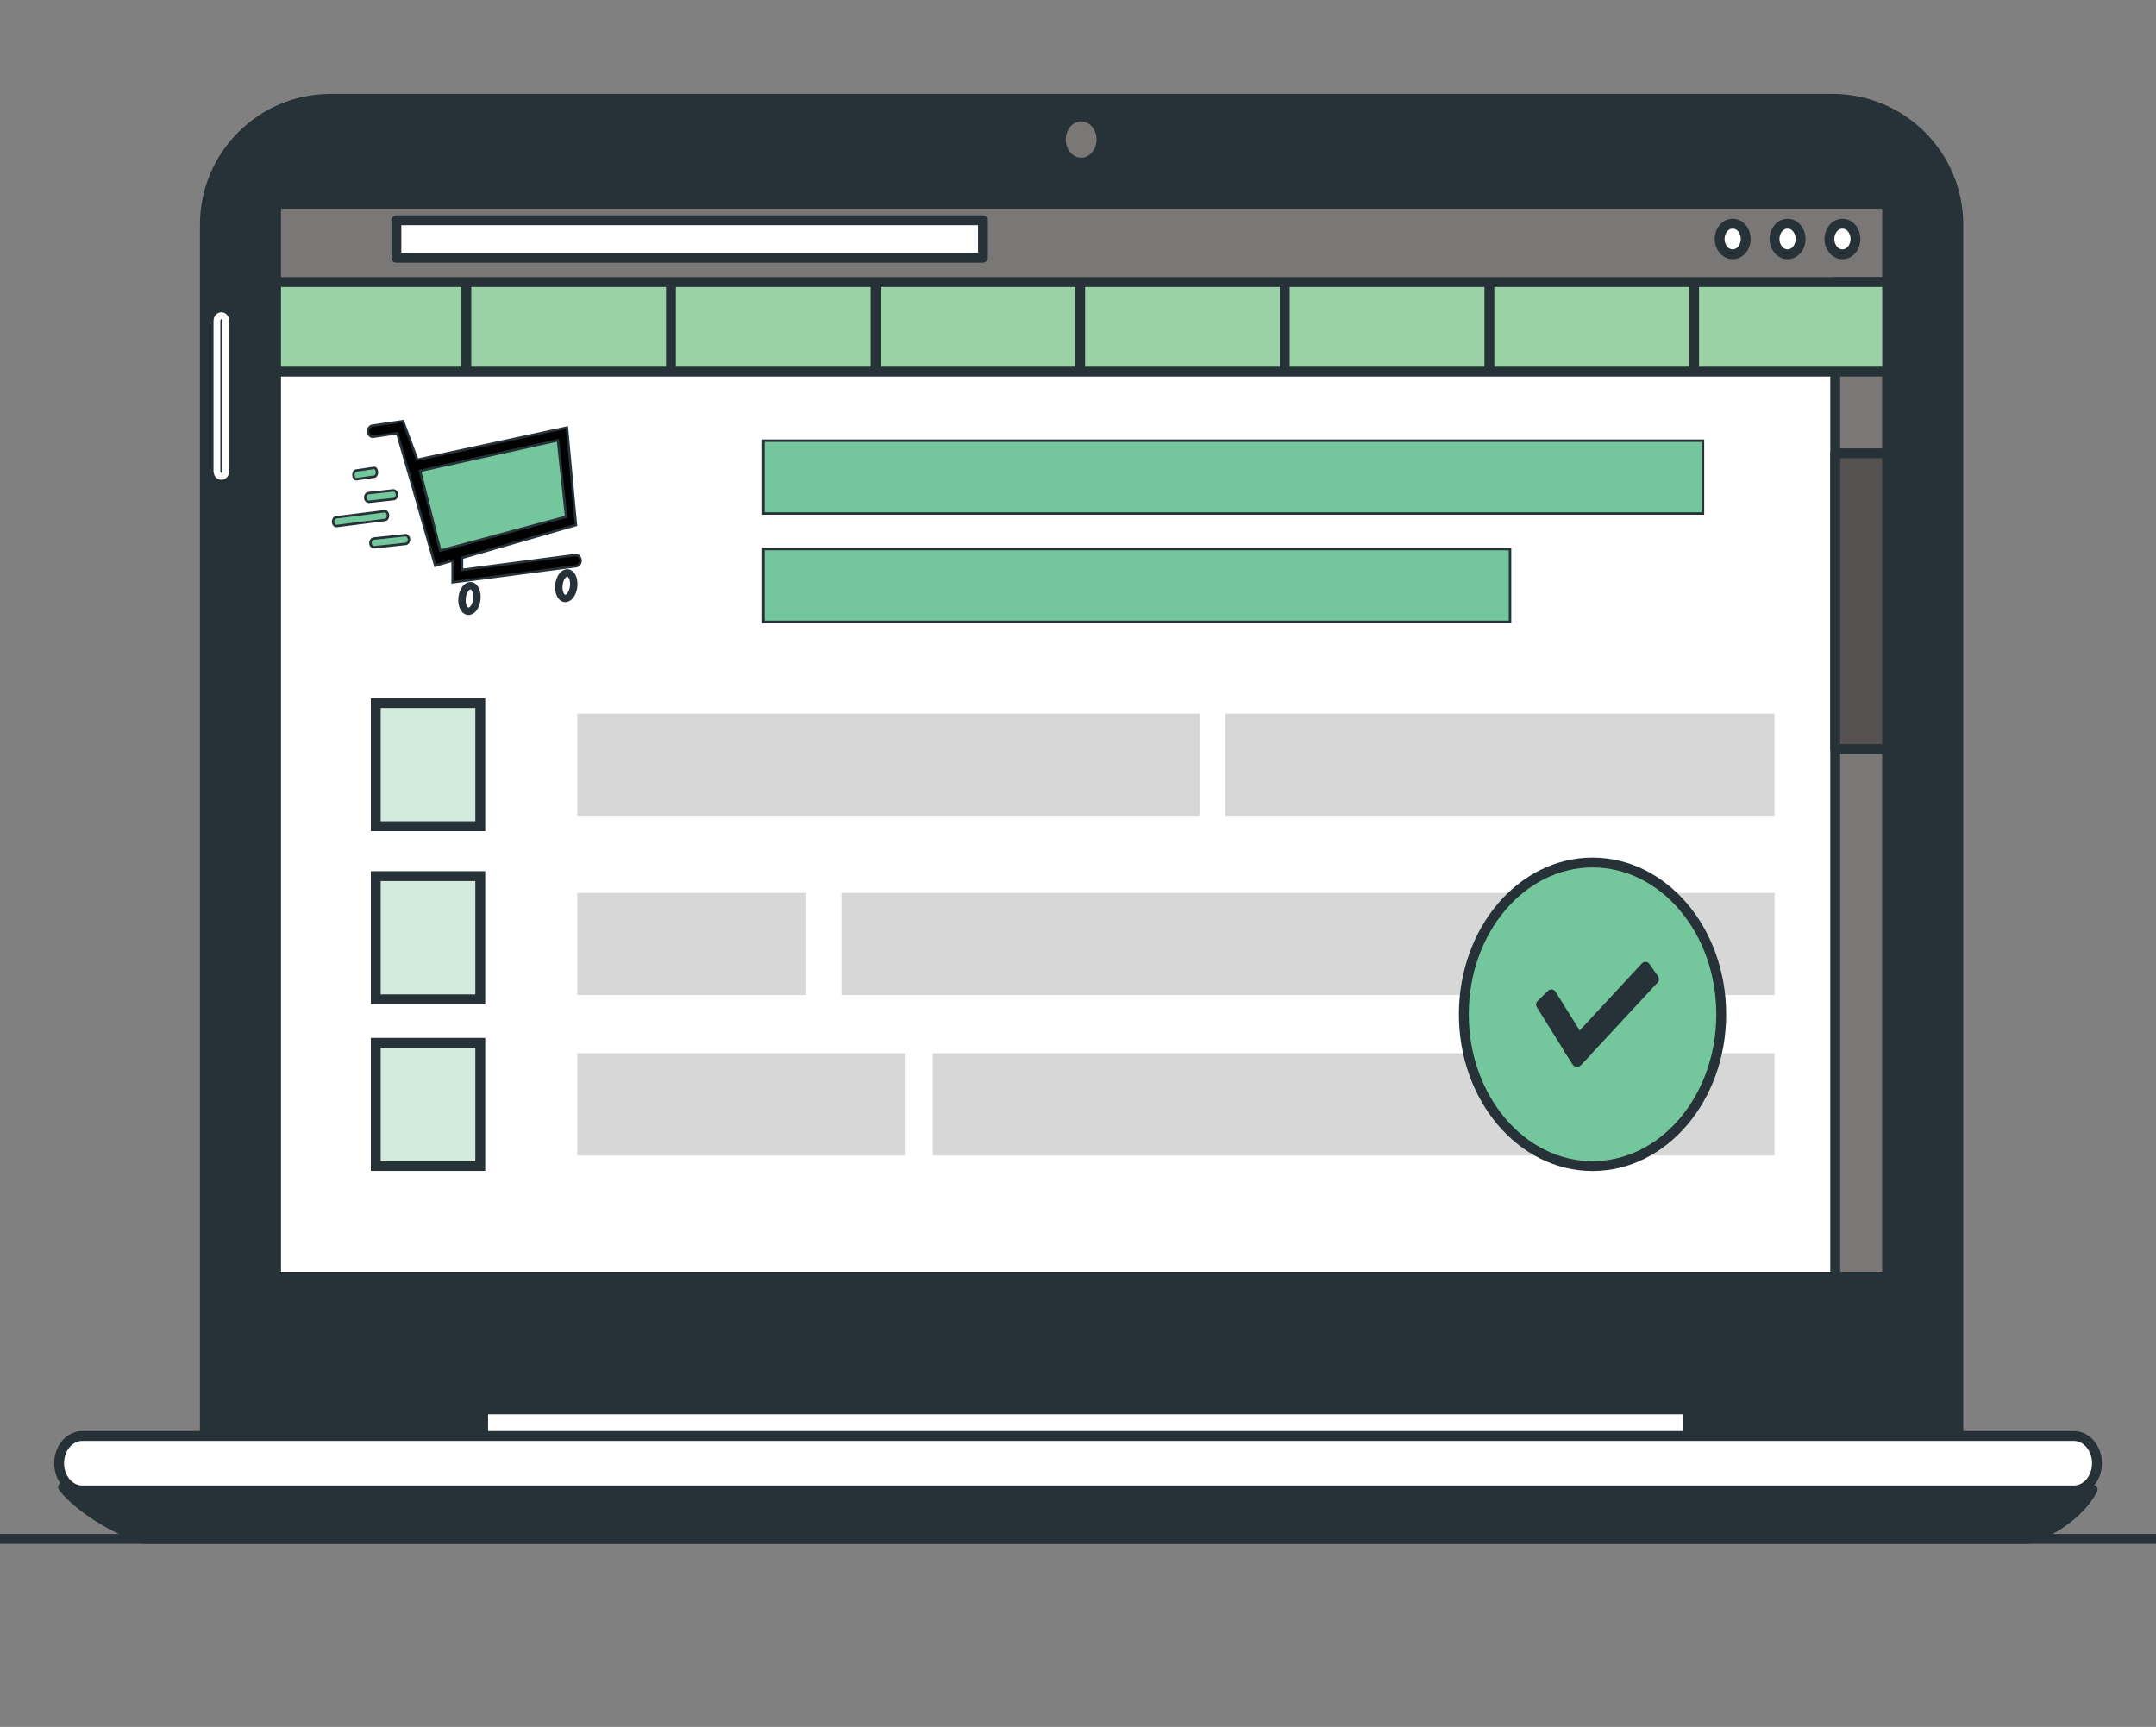<?xml version="1.0" encoding="utf-8"?>
<!-- Generator: Adobe Illustrator 25.2.1, SVG Export Plug-In . SVG Version: 6.00 Build 0)  -->
<svg version="1.1" id="Layer_1" xmlns="http://www.w3.org/2000/svg" xmlns:xlink="http://www.w3.org/1999/xlink" x="0px" y="0px"
	 viewBox="0 0 218.44 175" style="enable-background:new 0 0 218.44 175;" xml:space="preserve">
<rect x="0" y="0" width="218.44" height="175" fill="#808080" stroke="none"/>
<style type="text/css">
	.st0{fill:#263238;stroke:#263238;stroke-linecap:round;stroke-linejoin:round;stroke-miterlimit:10;}
	.st1{fill:#FFFFFF;stroke:#263238;stroke-linecap:round;stroke-linejoin:round;stroke-miterlimit:10;}
	.st2{fill:#7A7777;}
	.st3{fill:#263238;stroke:#FFFFFF;stroke-width:0.692;stroke-linejoin:round;stroke-miterlimit:10;}
	.st4{fill:#7A7777;stroke:#263238;stroke-linecap:round;stroke-linejoin:round;stroke-miterlimit:10;}
	.st5{fill:#555251;stroke:#263238;stroke-linecap:round;stroke-linejoin:round;stroke-miterlimit:10;}
	.st6{fill:#9BD2A5;stroke:#263238;stroke-miterlimit:10;}
	.st7{fill:none;stroke:#263238;stroke-miterlimit:10;}
	.st8{fill:#D3EBDB;stroke:#263238;stroke-miterlimit:10;}
	.st9{fill:#D7D7D7;}
	.st10{fill:#74C69C;stroke:#263238;stroke-miterlimit:10;}
	.st11{fill:#010101;stroke:#263238;stroke-width:0.25;stroke-miterlimit:10;}
	.st12{fill:none;stroke:#263238;stroke-width:0.75;stroke-miterlimit:10;}
	.st13{fill:#74C69C;stroke:#263238;stroke-width:0.25;stroke-miterlimit:10;}
</style>
<g>
	<path class="st0" d="M198.4,145.95H20.76V22.76c0-7.03,5.7-12.74,12.74-12.74h152.17c7.03,0,12.74,5.7,12.74,12.74V145.95z"/>
	<rect x="48.95" y="139.4" class="st0" width="122.09" height="7.09"/>
	<rect x="48.95" y="142.82" class="st1" width="122.09" height="3.68"/>
	<path class="st0" d="M6.39,150.7c0,0,2.01,2.89,8.02,5.25h191.15c0,0,4.46-1.31,6.46-4.99L6.39,150.7z"/>
	<path class="st1" d="M210.11,151.04H8.33c-1.29,0-2.34-1.24-2.34-2.76v0c0-1.52,1.05-2.76,2.34-2.76h201.79
		c1.29,0,2.34,1.24,2.34,2.76l0,0C212.46,149.81,211.41,151.04,210.11,151.04z"/>
	<path class="st2" d="M111.1,14.14c0-1.02-0.7-1.84-1.56-1.84c-0.86,0-1.56,0.82-1.56,1.84s0.7,1.84,1.56,1.84
		C110.4,15.98,111.1,15.15,111.1,14.14z"/>
	<path class="st3" d="M22.43,48.28L22.43,48.28c-0.25,0-0.45-0.24-0.45-0.53V32.52c0-0.29,0.2-0.53,0.45-0.53l0,0
		c0.25,0,0.45,0.24,0.45,0.53v15.23C22.88,48.04,22.68,48.28,22.43,48.28z"/>
	<g>
		<g>
			<rect id="XMLID_2_" x="27.97" y="20.65" class="st1" width="163.23" height="108.73"/>
		</g>
		<g>
			<g>
				<rect id="XMLID_5_" x="27.97" y="20.65" class="st4" width="163.23" height="8.23"/>
			</g>
		</g>
		<g>
			<rect id="XMLID_4_" x="185.94" y="28.58" class="st4" width="5.25" height="100.8"/>
		</g>
		<g>
			<rect x="185.94" y="45.94" class="st5" width="5.25" height="29.97"/>
		</g>
		<g>
			<g>
				<rect id="XMLID_1_" x="27.97" y="28.58" class="st6" width="163.23" height="9.08"/>
			</g>
			<line class="st7" x1="47.25" y1="37.86" x2="47.25" y2="28.63"/>
			<line class="st7" x1="67.98" y1="37.86" x2="67.98" y2="28.63"/>
			<line class="st7" x1="88.71" y1="37.86" x2="88.71" y2="28.63"/>
			<line class="st7" x1="109.44" y1="37.86" x2="109.44" y2="28.63"/>
			<line class="st7" x1="130.17" y1="37.86" x2="130.17" y2="28.63"/>
			<line class="st7" x1="150.9" y1="37.86" x2="150.9" y2="28.63"/>
			<line class="st7" x1="171.64" y1="37.86" x2="171.64" y2="28.63"/>
		</g>
		<rect x="40.16" y="22.32" class="st1" width="59.43" height="3.8"/>
		<path class="st1" d="M176.87,24.22c0,0.86-0.59,1.55-1.32,1.55c-0.73,0-1.32-0.7-1.32-1.55c0-0.86,0.59-1.55,1.32-1.55
			C176.28,22.66,176.87,23.36,176.87,24.22z"/>
		<path class="st1" d="M182.43,24.22c0,0.86-0.59,1.55-1.32,1.55c-0.73,0-1.32-0.7-1.32-1.55c0-0.86,0.59-1.55,1.32-1.55
			C181.84,22.66,182.43,23.36,182.43,24.22z"/>
		<path class="st1" d="M187.99,24.22c0,0.86-0.59,1.55-1.32,1.55s-1.32-0.7-1.32-1.55c0-0.86,0.59-1.55,1.32-1.55
			S187.99,23.36,187.99,24.22z"/>
	</g>
</g>
<rect x="38.07" y="71.25" class="st8" width="10.59" height="12.48"/>
<rect x="38.07" y="88.79" class="st8" width="10.59" height="12.48"/>
<rect x="38.07" y="105.68" class="st8" width="10.59" height="12.48"/>
<rect x="58.49" y="72.31" class="st9" width="63.1" height="10.36"/>
<rect x="124.15" y="72.31" class="st9" width="55.64" height="10.36"/>
<rect x="58.49" y="90.48" class="st9" width="23.2" height="10.36"/>
<rect x="85.25" y="90.48" class="st9" width="94.55" height="10.36"/>
<rect x="58.49" y="106.74" class="st9" width="33.18" height="10.36"/>
<rect x="94.51" y="106.74" class="st9" width="85.28" height="10.36"/>
<ellipse class="st10" cx="161.35" cy="102.79" rx="13.04" ry="15.38"/>
<g>
	<polygon class="st0" points="157.18,100.77 156.13,101.8 159.74,107.59 160.79,106.56 	"/>
	<polygon class="st0" points="167.58,99.23 166.71,97.98 158.95,106.35 159.82,107.59 	"/>
</g>
<g>
	<g>
		<path class="st11" d="M37.3,43.77c0.03,0.31,0.27,0.53,0.53,0.49l0.34-0.05l2.07-0.31c0,0,1.65,5.67,1.71,5.89l2.15,7.53
			l1.76-0.51v2.2l12.54-1.64c0.26-0.03,0.45-0.31,0.42-0.62c-0.03-0.31-0.26-0.53-0.53-0.5l-11.48,1.5v-1.22l11.54-3.32l-0.91-9.88
			l-15.16,3.26l-1.45-3.91l-3.12,0.46C37.45,43.19,37.26,43.47,37.3,43.77z"/>
		
			<ellipse transform="matrix(0.111 -0.994 0.994 0.111 -7.974 109.761)" class="st12" cx="57.34" cy="59.34" rx="1.3" ry="0.75"/>
		
			<ellipse transform="matrix(0.111 -0.994 0.994 0.111 -17.976 101.166)" class="st12" cx="47.53" cy="60.63" rx="1.3" ry="0.75"/>
	</g>
	<g>
		<g>
			<line class="st13" x1="39.84" y1="50.15" x2="37.37" y2="50.42"/>
			<path class="st13" d="M37.37,50.85c0.01,0,0.02,0,0.03,0l2.48-0.27c0.2-0.02,0.35-0.24,0.34-0.48c-0.02-0.24-0.2-0.42-0.4-0.4
				l-2.48,0.27c-0.2,0.02-0.35,0.23-0.34,0.48C37.01,50.68,37.18,50.85,37.37,50.85z"/>
		</g>
		<g>
			<line class="st13" x1="37.91" y1="47.86" x2="36.08" y2="48.13"/>
			<path class="st13" d="M36.08,48.57c0.01,0,0.02,0,0.03,0l1.83-0.27c0.15-0.02,0.26-0.23,0.25-0.48c-0.01-0.24-0.15-0.42-0.3-0.4
				l-1.83,0.27c-0.15,0.02-0.26,0.23-0.25,0.48C35.82,48.4,35.94,48.57,36.08,48.57z"/>
		</g>
		<g>
			<line class="st13" x1="39" y1="52.26" x2="34.07" y2="52.88"/>
			<path class="st13" d="M34.07,53.31c0.01,0,0.02,0,0.03,0l4.92-0.62c0.18-0.02,0.31-0.24,0.29-0.48c-0.02-0.24-0.17-0.42-0.35-0.4
				l-4.92,0.62c-0.18,0.02-0.31,0.24-0.29,0.48C33.77,53.14,33.91,53.31,34.07,53.31z"/>
		</g>
		<g>
			<line class="st13" x1="41.07" y1="54.68" x2="37.9" y2="55.02"/>
			<path class="st13" d="M37.9,55.46c0.01,0,0.02,0,0.03,0l3.17-0.34c0.2-0.02,0.35-0.23,0.34-0.48c-0.02-0.24-0.2-0.42-0.4-0.4
				l-3.17,0.34c-0.2,0.02-0.35,0.23-0.34,0.48C37.54,55.29,37.71,55.46,37.9,55.46z"/>
		</g>
	</g>
</g>
<rect x="77.35" y="44.66" class="st13" width="95.19" height="7.38"/>
<rect x="77.35" y="55.64" class="st13" width="75.64" height="7.38"/>
<polygon class="st13" points="57.36,52.37 44.61,55.8 42.56,47.72 56.53,44.62 "/>
<line class="st7" x1="0" y1="155.95" x2="218.44" y2="155.95"/>
</svg>
